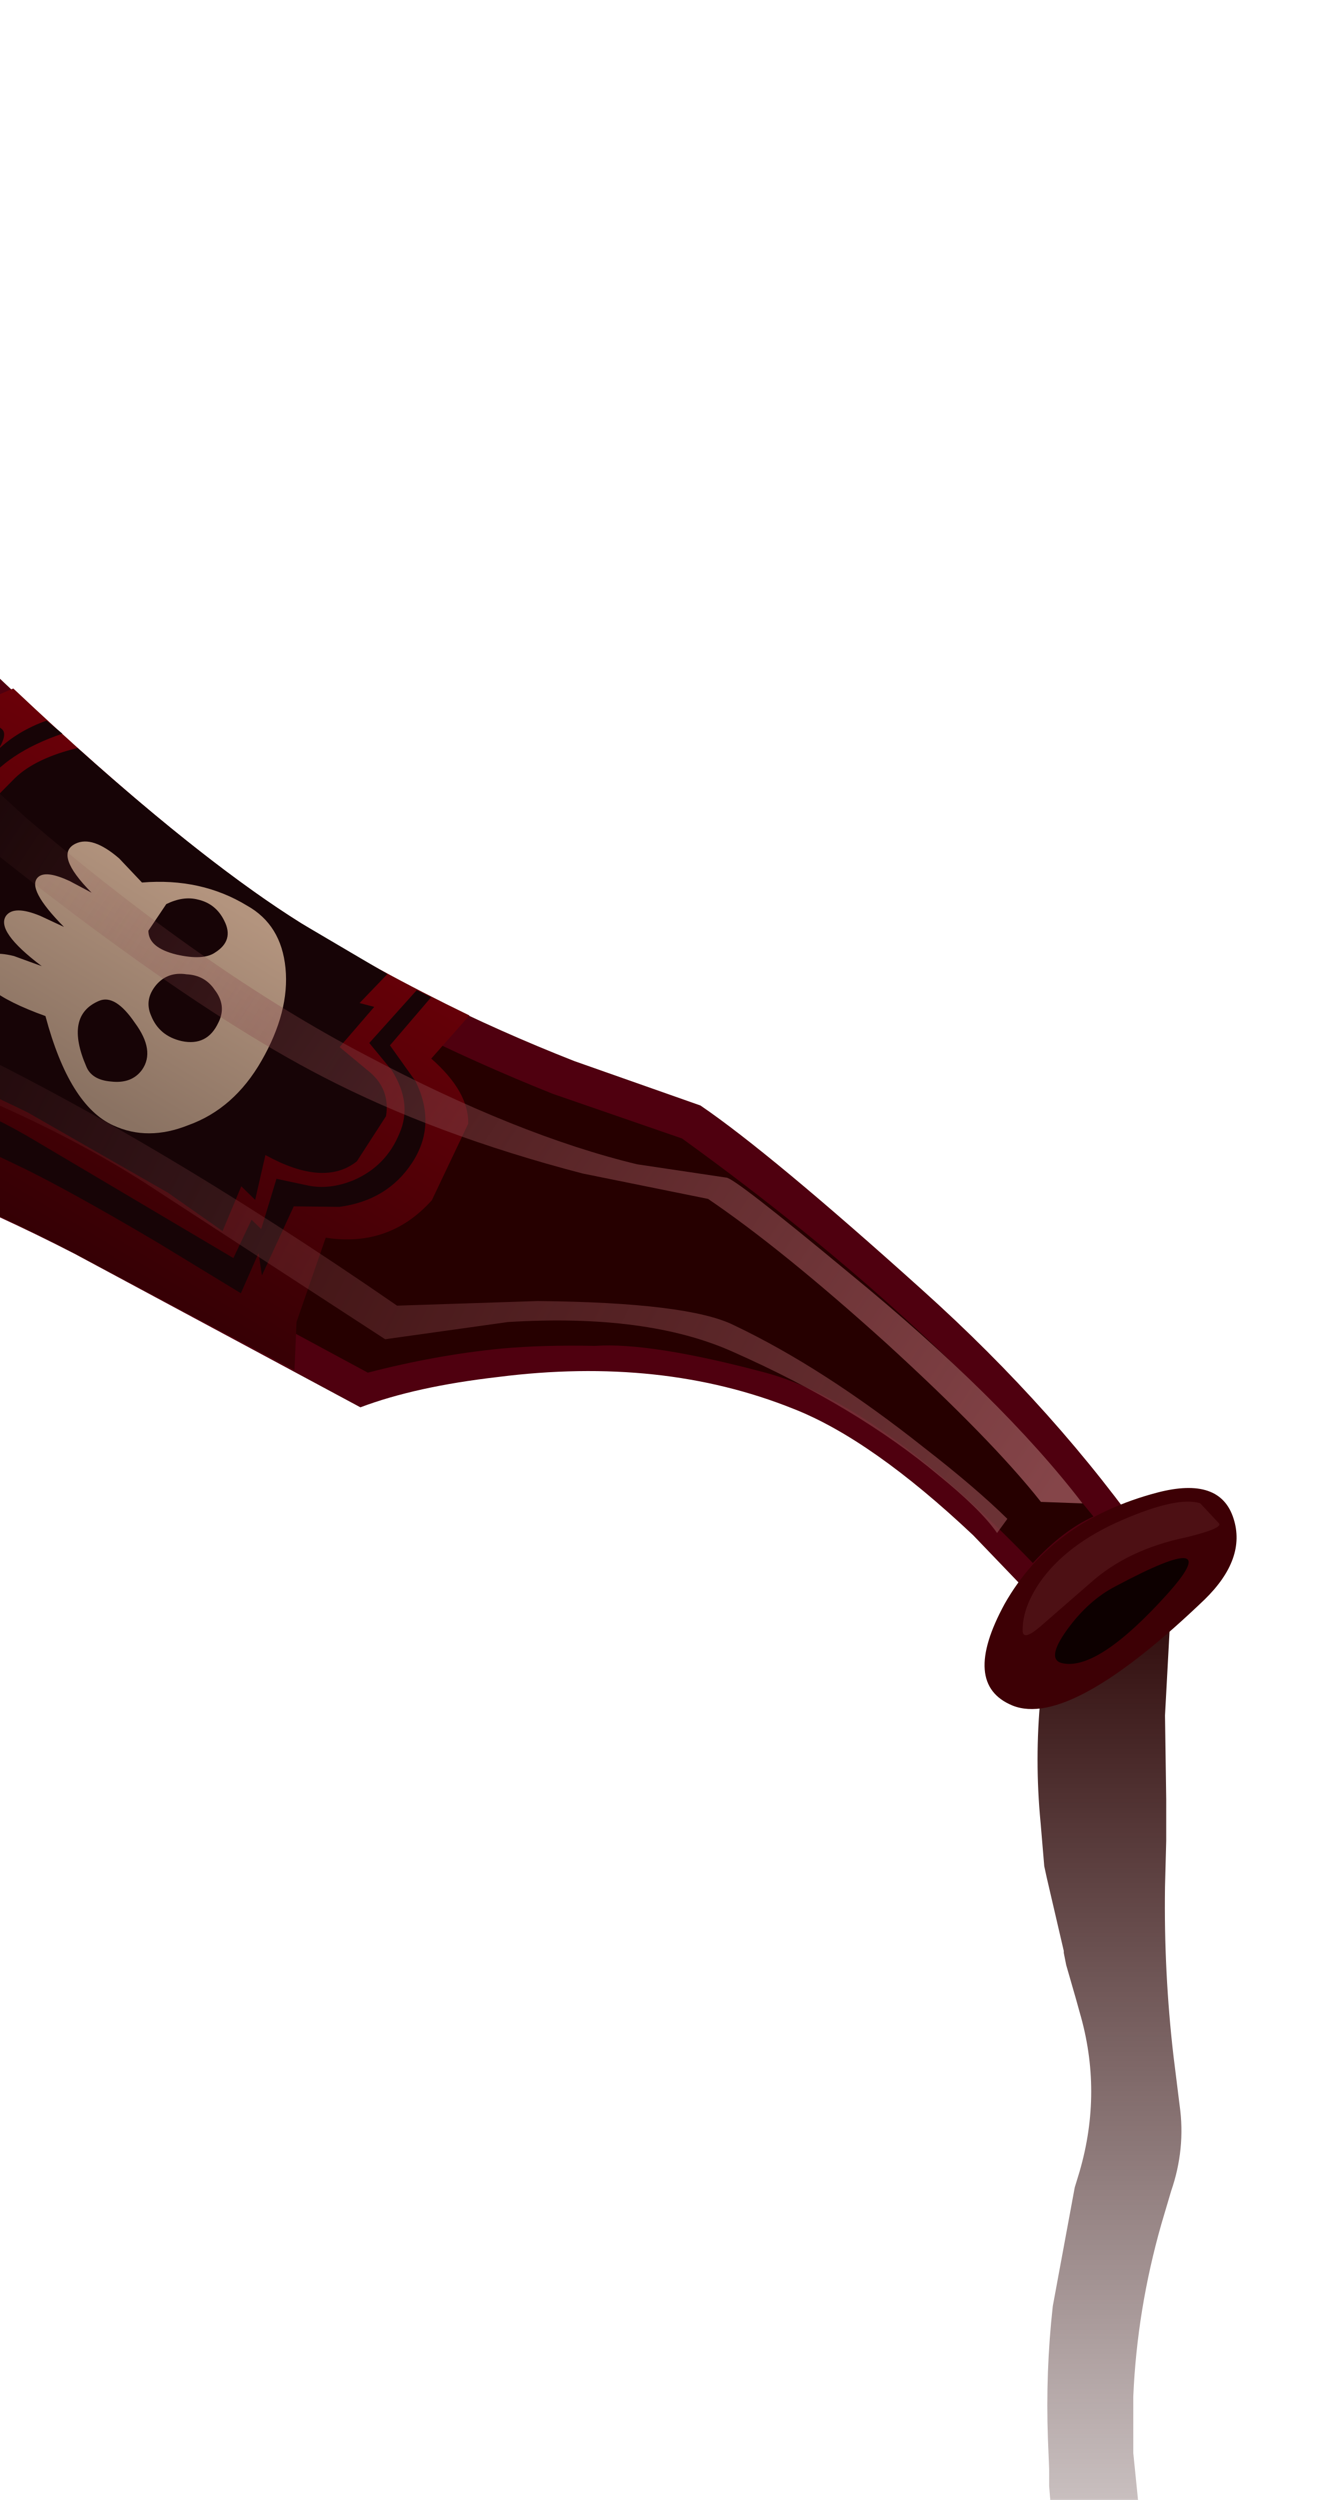 <?xml version="1.0" encoding="UTF-8" standalone="no"?>
<svg xmlns:xlink="http://www.w3.org/1999/xlink" height="85.85px" width="46.0px" xmlns="http://www.w3.org/2000/svg">
  <g transform="matrix(1.0, 0.0, 0.0, 1.0, 0.0, 0.0)">
    <use height="67.75" transform="matrix(0.838, 0.0, 0.0, 0.647, 35.623, 53.121)" width="5.9" xlink:href="#morphshape0"/>
    <use height="59.95" transform="matrix(-0.519, 0.853, -0.853, -0.519, 44.936, 49.379)" width="20.0" xlink:href="#shape0"/>
    <use height="3.4" transform="matrix(-0.519, 0.853, -0.853, -0.519, -3.307, 21.126)" width="18.5" xlink:href="#sprite0"/>
    <use height="0.8" transform="matrix(-0.519, 0.853, -0.853, -0.519, -7.524, 23.507)" width="5.2" xlink:href="#sprite1"/>
    <use height="0.7" transform="matrix(-0.519, 0.853, -0.853, -0.519, -5.707, 21.726)" width="1.6" xlink:href="#sprite2"/>
    <use height="2.45" transform="matrix(-0.519, 0.853, -0.853, -0.519, 40.952, 53.617)" width="5.35" xlink:href="#shape4"/>
    <clipPath id="clipPath0" transform="matrix(1.0, 0.0, 0.0, 1.0, 0.0, 0.0)">
      <use height="51.75" transform="matrix(-0.519, 0.853, -0.853, -0.519, 39.718, 48.54)" width="15.85" xlink:href="#shape5"/>
    </clipPath>
    <g clip-path="url(#clipPath0)">
      <use height="58.0" transform="matrix(-0.519, 0.853, -0.853, -0.519, 48.104, 45.522)" width="25.2" xlink:href="#shape6"/>
      <use height="2.0" transform="matrix(0.222, 0.974, -0.974, 0.222, 39.243, 50.027)" width="7.5" xlink:href="#shape7"/>
    </g>
    <use height="24.1" transform="matrix(-0.519, 0.853, -0.853, -0.519, 18.84, 34.829)" width="17.4" xlink:href="#shape8"/>
    <use height="48.8" transform="matrix(-0.519, 0.853, -0.853, -0.519, 35.1, 51.35)" width="9.4" xlink:href="#sprite3"/>
    <use height="50.75" transform="matrix(-0.519, 0.853, -0.853, -0.519, 38.85, 48.9)" width="4.35" xlink:href="#sprite4"/>
    <use height="4.25" transform="matrix(-0.519, 0.853, -0.853, -0.519, 42.04, 52.117)" width="7.0" xlink:href="#shape11"/>
    <use height="8.0" transform="matrix(0.856, 0.517, -0.517, 0.856, 28.321, 7.859)" width="8.4" xlink:href="#shape12"/>
  </g>
  <defs>
    <g id="morphshape0" transform="matrix(1.0, 0.0, 0.0, 1.0, 2.3, 28.0)">
      <path d="M-2.1 -20.75 L-2.15 -20.35 -2.15 -20.05 Q-2.4 -16.7 -2.15 -13.35 L-2.0 -11.05 -1.9 -10.45 -1.2 -6.55 -1.2 -6.45 -1.1 -5.8 -0.7 -4.0 -0.55 -3.3 Q0.4 0.9 -0.55 5.15 L-0.75 6.0 -1.65 12.3 Q-1.95 15.8 -1.85 19.35 L-1.8 20.95 -1.8 21.85 -1.5 26.65 -1.4 27.65 -0.8 32.3 -0.8 32.4 -0.8 32.6 -0.6 34.0 0.3 38.35 0.6 39.75 Q1.25 39.8 1.65 39.45 L2.05 38.85 2.15 38.75 2.2 38.55 Q2.35 38.05 2.5 37.6 L2.5 37.35 2.5 36.9 2.5 36.8 2.4 36.6 2.65 35.1 2.7 31.6 2.7 31.4 2.5 29.8 2.4 28.3 2.0 24.8 2.0 24.6 1.65 20.1 Q1.65 18.6 1.65 17.1 1.8 12.5 2.8 7.95 L3.2 6.2 3.2 6.2 Q3.8 3.95 3.55 1.65 L3.3 -0.95 Q2.9 -5.4 2.95 -9.95 L3.0 -12.4 3.0 -14.6 2.95 -19.05 3.15 -23.85 3.15 -23.85 Q3.2 -25.45 2.55 -26.5 1.9 -27.55 0.5 -28.0 L0.35 -28.0 0.25 -27.9 0.25 -27.8 0.15 -27.8 0.15 -27.75 0.1 -27.65 0.1 -27.65 0.1 -27.6 0.0 -27.6 -0.3 -27.45 -0.45 -27.4 -0.9 -27.0 -1.0 -26.9 Q-1.8 -25.75 -1.85 -24.4 -1.9 -22.6 -2.1 -20.75" fill="url(#gradient0)" fill-rule="evenodd" stroke="none"/>
      <path d="M-2.1 -20.75 Q-1.9 -22.6 -1.85 -24.4 -1.8 -25.75 -1.0 -26.9 L-0.9 -27.0 -0.45 -27.4 -0.3 -27.45 0.0 -27.6 0.1 -27.6 0.1 -27.65 0.1 -27.65 0.15 -27.75 0.15 -27.8 0.25 -27.8 0.25 -27.9 0.35 -28.0 0.5 -28.0 Q1.9 -27.55 2.55 -26.5 3.2 -25.45 3.15 -23.85 L3.15 -23.85 2.95 -19.05 3.0 -14.6 3.0 -12.4 2.95 -9.95 Q2.9 -5.4 3.3 -0.95 L3.55 1.65 Q3.8 3.95 3.2 6.2 L3.2 6.2 2.8 7.95 Q1.8 12.5 1.65 17.1 1.65 18.6 1.65 20.1 L2.0 24.6 2.0 24.8 2.4 28.3 2.5 29.8 2.7 31.4 2.7 31.6 2.65 35.1 2.4 36.6 2.5 36.8 2.5 36.9 2.5 37.35 2.5 37.6 Q2.35 38.05 2.2 38.55 L2.15 38.75 2.05 38.85 1.65 39.45 Q1.25 39.8 0.6 39.75 L0.3 38.35 -0.6 34.0 -0.8 32.6 -0.8 32.4 -0.8 32.3 -1.4 27.65 -1.5 26.65 -1.8 21.85 -1.8 20.95 -1.85 19.35 Q-1.95 15.8 -1.65 12.3 L-0.75 6.0 -0.55 5.15 Q0.4 0.9 -0.55 -3.3 L-0.7 -4.0 -1.1 -5.8 -1.2 -6.45 -1.2 -6.55 -1.9 -10.45 -2.0 -11.05 -2.15 -13.35 Q-2.4 -16.7 -2.15 -20.05 L-2.15 -20.35 -2.1 -20.75 Z" fill="none" stroke="#000000" stroke-linecap="round" stroke-linejoin="round" stroke-opacity="0.0" stroke-width="1.0"/>
    </g>
    <linearGradient gradientTransform="matrix(0.0, 0.041, -0.041, 0.0, 0.7, 5.9)" gradientUnits="userSpaceOnUse" id="gradient0" spreadMethod="pad" x1="-819.2" x2="819.2">
      <stop offset="0.0" stop-color="#260000"/>
      <stop offset="1.0" stop-color="#260000" stop-opacity="0.0"/>
    </linearGradient>
    <g id="shape0" transform="matrix(1.0, 0.0, 0.0, 1.0, 10.0, 29.95)">
      <path d="M-1.15 -21.85 Q-2.15 -17.15 -1.65 -14.3 -0.85 -9.5 2.7 -5.05 4.45 -2.8 6.05 -1.55 L6.65 9.6 Q7.05 15.25 8.55 21.75 9.3 25.0 10.0 27.15 9.75 27.85 8.4 28.6 5.65 30.0 0.05 30.0 -5.5 30.0 -8.3 28.4 L-10.0 26.75 Q-7.2 15.45 -7.1 8.85 -7.0 3.8 -7.95 -1.65 L-8.9 -6.15 Q-8.75 -9.05 -7.45 -15.95 -6.3 -22.1 -4.0 -27.3 L-0.05 -26.0 -1.15 -21.85" fill="#4f000f" fill-rule="evenodd" stroke="none"/>
      <path d="M-3.4 -29.8 Q2.8 -28.15 3.15 -26.05 3.45 -24.15 0.3 -24.0 -3.0 -23.9 -5.7 -26.5 -7.3 -28.05 -6.3 -29.2 -5.35 -30.3 -3.4 -29.8" fill="#3d0005" fill-rule="evenodd" stroke="none"/>
    </g>
    <g id="sprite0" transform="matrix(1.0, 0.0, 0.0, 1.0, 0.0, 0.05)">
      <use height="3.4" transform="matrix(1.0, 0.0, 0.0, 1.0, 0.0, -0.05)" width="18.5" xlink:href="#shape1"/>
    </g>
    <g id="shape1" transform="matrix(1.0, 0.0, 0.0, 1.0, 0.05, 0.0)">
      <path d="M9.65 1.75 Q13.05 1.65 15.15 0.95 L17.7 0.1 Q19.35 -0.15 17.45 1.3 15.55 2.75 12.1 3.2 8.55 3.65 5.0 3.05 1.9 2.5 0.65 1.6 -0.4 0.85 0.15 0.3 L1.75 0.2 Q5.5 1.95 9.65 1.75" fill="#612416" fill-rule="evenodd" stroke="none"/>
    </g>
    <g id="sprite1" transform="matrix(1.0, 0.0, 0.0, 1.0, 0.05, 0.0)">
      <use height="0.85" transform="matrix(1.0, 0.0, 0.0, 0.941, -0.05, 0.003)" width="5.2" xlink:href="#shape2"/>
    </g>
    <g id="shape2" transform="matrix(1.0, 0.0, 0.0, 1.0, 0.05, 0.05)">
      <path d="M2.15 0.05 L4.75 0.45 Q5.7 0.7 4.45 0.75 L0.5 0.35 Q-0.45 0.05 0.3 0.0 L2.15 0.05" fill="#e88069" fill-rule="evenodd" stroke="none"/>
    </g>
    <g id="sprite2" transform="matrix(1.0, 0.0, 0.0, 1.0, 0.0, 0.05)">
      <use height="0.7" transform="matrix(0.97, 0.0, 0.0, 1.0, 0.0, -0.05)" width="1.65" xlink:href="#shape3"/>
    </g>
    <g id="shape3" transform="matrix(1.0, 0.0, 0.0, 1.0, 0.0, 0.05)">
      <path d="M0.95 0.0 Q1.7 0.1 1.65 0.45 L0.65 0.55 Q-0.2 0.3 0.05 0.1 L0.95 0.0" fill="#e88069" fill-rule="evenodd" stroke="none"/>
    </g>
    <g id="shape4" transform="matrix(1.0, 0.0, 0.0, 1.0, 4.3, 28.75)">
      <path d="M-2.2 -26.95 Q-6.0 -29.2 -2.85 -28.6 0.55 -27.95 1.0 -26.8 1.25 -26.2 -0.05 -26.3 -1.3 -26.4 -2.2 -26.95" fill="#0d0000" fill-rule="evenodd" stroke="none"/>
    </g>
    <g id="shape5" transform="matrix(1.0, 0.0, 0.0, 1.0, 8.0, 25.05)">
      <path d="M0.05 -7.35 Q0.95 -5.8 1.8 -4.65 3.15 -2.85 4.9 -1.15 L5.5 10.4 Q5.7 15.9 7.85 24.7 7.6 25.2 6.5 25.7 4.3 26.7 0.0 26.7 -4.75 26.7 -6.85 25.55 L-8.0 24.35 -6.9 19.95 Q-5.8 14.55 -5.7 9.4 -5.65 4.05 -6.6 -1.6 L-7.6 -6.2 Q-6.75 -16.95 -3.85 -25.05 -2.9 -24.4 -1.4 -24.1 -3.35 -16.7 -2.2 -12.8 -1.05 -8.9 0.05 -7.35" fill="#00ff00" fill-rule="evenodd" stroke="none"/>
    </g>
    <g id="shape6" transform="matrix(1.0, 0.0, 0.0, 1.0, 14.95, 30.65)">
      <path d="M-13.65 12.4 Q-19.45 -12.25 0.75 -30.65 L10.25 27.35 -10.55 27.35 -13.65 12.4" fill="#260000" fill-rule="evenodd" stroke="none"/>
    </g>
    <g id="shape7" transform="matrix(1.0, 0.0, 0.0, 1.0, 3.75, 1.0)">
      <path d="M-0.1 -1.0 L0.9 -0.7 1.45 -0.85 1.9 -0.65 2.35 -0.85 Q2.95 -0.85 3.35 -0.4 3.8 -0.2 3.55 0.15 L3.25 0.4 0.95 0.8 Q-1.0 1.15 -2.65 0.85 L-3.7 0.4 -3.75 0.1 -3.55 -0.2 -3.55 -0.3 Q-3.25 -0.3 -3.2 -0.45 L-2.75 -0.45 -1.6 -0.7 -0.1 -1.0" fill="#c7424c" fill-rule="evenodd" stroke="none"/>
      <path d="M0.4 -0.7 Q6.1 -0.2 2.05 0.55 -2.3 1.35 -3.45 0.45 -4.05 0.05 -2.5 -0.4 L0.4 -0.7" fill="#3b0c10" fill-rule="evenodd" stroke="none"/>
    </g>
    <g id="shape8" transform="matrix(1.0, 0.0, 0.0, 1.0, 8.85, 0.05)">
      <path d="M-7.1 8.85 Q-7.05 5.9 -7.4 2.25 L-5.45 2.6 Q-5.15 0.9 -4.2 0.35 L-1.3 0.05 Q0.85 0.45 1.7 2.5 L4.7 1.85 6.15 1.05 6.65 9.6 Q7.0 15.15 8.55 21.9 4.6 24.3 -0.6 24.05 -5.8 23.8 -8.85 21.5 -7.15 13.5 -7.1 8.85" fill="url(#gradient1)" fill-rule="evenodd" stroke="none"/>
      <path d="M-7.1 8.85 L-7.15 5.4 -5.8 5.7 -5.95 5.2 -4.15 5.5 -3.95 4.15 Q-3.8 3.25 -2.95 2.9 L-1.1 2.95 Q0.25 3.45 0.35 5.75 L1.85 5.25 1.7 5.9 3.35 5.65 3.2 7.95 3.35 13.5 Q3.75 17.85 4.45 20.05 L3.3 20.25 1.6 20.45 0.6 20.5 1.25 20.75 Q1.9 20.95 1.7 21.25 1.5 21.65 0.2 21.75 L-3.05 21.65 -5.15 21.25 Q-5.4 21.0 -4.8 20.65 L-4.15 20.35 -6.25 19.85 Q-7.2 19.6 -8.25 18.55 -7.15 12.6 -7.1 8.85" fill="#170406" fill-rule="evenodd" stroke="none"/>
      <path d="M-4.8 4.7 L-7.2 4.25 -7.25 3.7 -5.1 4.05 -4.5 2.65 Q-3.6 1.25 -2.05 1.3 -0.5 1.35 0.55 2.65 L1.35 4.0 3.95 3.7 3.35 4.2 4.85 4.0 4.85 7.4 Q4.9 11.15 5.1 13.0 5.4 16.0 6.35 21.05 L4.15 21.5 Q4.9 21.9 4.35 22.25 L2.8 22.85 Q1.2 23.2 -1.9 22.85 -7.7 22.25 -7.45 21.1 -7.4 20.85 -6.8 20.85 -7.7 20.6 -8.5 19.95 L-8.4 19.25 Q-6.85 20.55 -5.4 20.65 L-6.05 21.05 Q-6.5 21.4 -5.35 21.75 L-2.7 22.25 3.05 21.95 Q3.3 21.65 2.9 21.3 L2.4 21.0 5.45 20.5 Q4.15 16.75 4.05 13.1 L3.95 4.85 2.5 5.0 2.6 4.55 0.85 5.0 0.5 4.0 Q0.25 3.25 -0.5 2.7 -1.5 2.0 -2.7 2.2 -3.8 2.35 -4.4 3.55 L-4.8 4.7" fill="#170406" fill-rule="evenodd" stroke="none"/>
      <path d="M-1.2 11.95 Q-1.7 13.05 -1.2 13.4 -0.15 14.15 0.95 12.6 1.25 12.2 0.95 11.6 0.65 10.95 0.05 10.9 -0.75 10.85 -1.2 11.95 M-2.7 9.5 Q-3.35 9.55 -3.6 10.2 -3.85 10.75 -3.55 11.3 -3.3 11.9 -2.7 12.0 -2.05 12.1 -1.7 11.6 -1.25 11.0 -1.5 10.25 -1.8 9.4 -2.7 9.5 M-5.8 11.15 Q-6.15 11.7 -5.95 12.3 -5.8 12.8 -5.25 13.15 L-4.15 13.2 Q-3.65 12.9 -3.95 11.95 -4.25 11.05 -4.7 10.85 -5.4 10.5 -5.8 11.15 M-5.45 14.25 Q-6.65 12.6 -6.65 10.75 -6.7 9.4 -5.5 8.5 -4.3 7.6 -2.35 7.55 -0.45 7.5 0.85 8.55 2.05 9.45 2.2 10.75 2.4 12.4 0.2 14.7 0.75 17.4 -0.2 17.55 -0.7 17.65 -1.0 16.7 L-1.2 15.7 Q-1.4 17.7 -2.05 17.65 -2.5 17.6 -2.65 16.65 L-2.75 15.75 Q-3.2 17.55 -3.75 17.4 -4.1 17.3 -4.2 16.4 L-4.25 15.55 Q-4.7 17.35 -5.4 16.9 -5.95 16.55 -5.75 15.35 L-5.45 14.25" fill="url(#gradient2)" fill-rule="evenodd" stroke="none"/>
    </g>
    <linearGradient gradientTransform="matrix(0.011, 0.0, 0.0, -0.011, -0.15, 12.0)" gradientUnits="userSpaceOnUse" id="gradient1" spreadMethod="pad" x1="-819.2" x2="819.2">
      <stop offset="0.0" stop-color="#6b0008"/>
      <stop offset="1.0" stop-color="#2e0004"/>
    </linearGradient>
    <linearGradient gradientTransform="matrix(0.005, 0.0, 0.0, -0.005, -2.25, 12.6)" gradientUnits="userSpaceOnUse" id="gradient2" spreadMethod="pad" x1="-819.2" x2="819.2">
      <stop offset="0.0" stop-color="#b3947e"/>
      <stop offset="1.0" stop-color="#8a7262"/>
    </linearGradient>
    <g id="sprite3" transform="matrix(1.0, 0.0, 0.0, 1.0, 0.0, 0.0)">
      <use height="48.8" transform="matrix(1.0, 0.0, 0.0, 1.0, 0.0, 0.0)" width="9.4" xlink:href="#shape9"/>
    </g>
    <g id="shape9" transform="matrix(1.0, 0.0, 0.0, 1.0, 0.0, 0.0)">
      <path d="M0.15 11.5 Q-0.2 8.1 0.35 3.7 0.6 1.5 0.95 0.0 L1.55 0.05 Q1.15 0.95 0.9 2.8 0.35 6.45 0.95 11.05 1.35 14.25 4.1 18.2 L6.8 21.5 6.5 31.4 Q6.4 36.45 7.9 42.85 L9.4 48.3 8.05 48.8 Q7.65 48.1 7.2 46.65 6.25 43.75 5.85 40.15 5.0 32.2 5.6 21.75 L2.95 17.7 Q0.3 13.25 0.15 11.5" fill="url(#gradient3)" fill-rule="evenodd" stroke="none"/>
    </g>
    <linearGradient gradientTransform="matrix(0.002, 0.027, 0.027, -0.002, 4.3, 22.95)" gradientUnits="userSpaceOnUse" id="gradient3" spreadMethod="pad" x1="-819.2" x2="819.2">
      <stop offset="0.0" stop-color="#854549" stop-opacity="0.729"/>
      <stop offset="1.0" stop-color="#854549" stop-opacity="0.0"/>
    </linearGradient>
    <g id="sprite4" transform="matrix(1.0, 0.0, 0.0, 1.0, 0.0, 0.0)">
      <use height="50.75" transform="matrix(1.0, 0.0, 0.0, 1.0, 0.0, 0.0)" width="4.35" xlink:href="#shape10"/>
    </g>
    <g id="shape10" transform="matrix(1.0, 0.0, 0.0, 1.0, 0.0, 0.0)">
      <path d="M0.95 16.45 L2.45 20.6 Q3.95 25.6 4.25 29.95 4.75 36.95 2.5 50.75 L1.55 50.5 Q0.6 50.3 0.6 50.1 L1.95 43.3 Q3.25 35.25 2.85 29.1 2.5 23.2 1.2 19.15 L0.0 16.3 Q-0.15 16.1 0.6 11.0 1.55 4.25 3.2 0.0 L3.9 1.25 Q2.95 3.8 2.0 8.65 1.1 13.4 0.95 16.45" fill="url(#gradient4)" fill-rule="evenodd" stroke="none"/>
    </g>
    <linearGradient gradientTransform="matrix(-0.001, 0.028, 0.028, 0.001, 2.2, 24.0)" gradientUnits="userSpaceOnUse" id="gradient4" spreadMethod="pad" x1="-819.2" x2="819.2">
      <stop offset="0.0" stop-color="#854549"/>
      <stop offset="1.0" stop-color="#854549" stop-opacity="0.0"/>
    </linearGradient>
    <g id="shape11" transform="matrix(1.0, 0.0, 0.0, 1.0, 6.15, 28.9)">
      <path d="M-5.9 -28.85 Q-5.85 -29.1 -4.9 -28.15 -3.5 -26.65 -1.85 -26.15 L0.35 -25.45 Q1.1 -25.2 0.75 -25.0 0.1 -24.6 -0.95 -24.65 -2.55 -24.75 -4.25 -25.95 -5.95 -27.15 -6.15 -27.95 L-5.9 -28.85" fill="#4d1014" fill-rule="evenodd" stroke="none"/>
    </g>
    <g id="shape12" transform="matrix(1.0, 0.0, 0.0, 1.0, 5.1, 3.45)">
      <path d="M-3.3 0.95 L-5.1 -0.85 -4.75 -1.7 Q-4.0 -2.6 -2.15 -3.2 L1.65 -3.0 3.3 -2.2 0.6 1.65 -3.3 0.95" fill="#b89042" fill-opacity="0.0" fill-rule="evenodd" stroke="none"/>
      <path d="M2.4 3.45 L1.85 4.0 Q1.05 4.6 -0.35 4.55 L-1.9 4.2 -2.6 3.85 -3.9 1.4 -5.1 -0.85 -3.9 -0.15 Q-2.35 0.45 -0.8 0.25 0.65 0.05 2.1 -1.05 L3.3 -2.2 2.65 1.15 2.4 3.45" fill="#d6ab56" fill-opacity="0.0" fill-rule="evenodd" stroke="none"/>
      <path d="M-3.3 1.85 Q-3.4 1.1 -2.85 1.55 -2.35 1.9 -2.5 2.35 -2.7 2.7 -3.0 2.5 L-3.3 1.85" fill="url(#gradient5)" fill-rule="evenodd" stroke="none"/>
      <path d="M-1.85 2.8 Q-1.9 2.25 -1.35 2.55 -0.85 2.8 -0.95 3.3 -1.1 3.8 -1.45 3.45 L-1.85 2.8" fill="url(#gradient6)" fill-rule="evenodd" stroke="none"/>
      <path d="M-0.85 1.9 Q-1.0 1.4 -0.6 1.65 -0.25 1.9 -0.25 2.15 -0.2 2.4 -0.55 2.3 L-0.85 1.9" fill="url(#gradient7)" fill-rule="evenodd" stroke="none"/>
      <path d="M1.1 3.5 Q0.95 3.05 1.35 3.05 1.8 3.1 1.7 3.55 L1.4 3.9 1.1 3.5" fill="url(#gradient8)" fill-rule="evenodd" stroke="none"/>
      <path d="M2.1 0.3 Q2.05 -0.1 2.35 -0.15 2.6 -0.15 2.5 0.2 L2.25 0.6 Q2.05 0.55 2.1 0.3" fill="url(#gradient9)" fill-rule="evenodd" stroke="none"/>
      <path d="M0.8 0.15 Q0.95 -0.3 1.25 -0.3 1.5 -0.25 1.4 0.15 L1.05 0.4 Q0.75 0.35 0.8 0.15" fill="url(#gradient10)" fill-rule="evenodd" stroke="none"/>
      <path d="M-4.0 -1.25 L-3.25 -1.25 Q-2.9 -1.2 -3.0 -0.85 L-3.85 -0.8 Q-4.55 -1.15 -4.0 -1.25" fill="url(#gradient11)" fill-rule="evenodd" stroke="none"/>
      <path d="M-1.25 -0.65 L-0.35 -0.8 Q0.15 -0.75 0.05 -0.4 0.0 -0.1 -0.75 -0.25 -1.6 -0.5 -1.25 -0.65" fill="url(#gradient12)" fill-rule="evenodd" stroke="none"/>
      <path d="M-2.05 -1.55 L-1.5 -1.65 Q-1.15 -1.6 -1.3 -1.35 L-1.85 -1.25 Q-2.3 -1.4 -2.05 -1.55" fill="url(#gradient13)" fill-rule="evenodd" stroke="none"/>
      <path d="M-2.95 -2.55 L-2.05 -2.65 Q-1.6 -2.45 -2.0 -2.35 L-2.8 -2.3 Q-3.25 -2.35 -2.95 -2.55" fill="url(#gradient14)" fill-rule="evenodd" stroke="none"/>
      <path d="M0.0 -2.5 L0.75 -2.65 1.05 -2.3 Q0.9 -2.0 0.3 -2.15 -0.3 -2.35 0.0 -2.5" fill="url(#gradient15)" fill-rule="evenodd" stroke="none"/>
      <path d="M1.15 -1.65 Q1.25 -2.0 1.7 -2.0 2.2 -2.05 1.95 -1.7 L1.45 -1.4 Q1.15 -1.45 1.15 -1.65" fill="url(#gradient16)" fill-rule="evenodd" stroke="none"/>
    </g>
    <linearGradient gradientTransform="matrix(7.0E-4, -2.0E-4, -2.0E-4, -8.0E-4, -3.05, 2.05)" gradientUnits="userSpaceOnUse" id="gradient5" spreadMethod="pad" x1="-819.2" x2="819.2">
      <stop offset="0.0" stop-color="#82662e" stop-opacity="0.0"/>
      <stop offset="1.0" stop-color="#d6ab56" stop-opacity="0.0"/>
    </linearGradient>
    <linearGradient gradientTransform="matrix(8.0E-4, -2.0E-4, -2.0E-4, -9.0E-4, -1.5, 3.05)" gradientUnits="userSpaceOnUse" id="gradient6" spreadMethod="pad" x1="-819.2" x2="819.2">
      <stop offset="0.0" stop-color="#82662e" stop-opacity="0.0"/>
      <stop offset="1.0" stop-color="#d6ab56" stop-opacity="0.0"/>
    </linearGradient>
    <linearGradient gradientTransform="matrix(5.0E-4, -1.0E-4, -2.0E-4, -6.0E-4, -0.65, 2.0)" gradientUnits="userSpaceOnUse" id="gradient7" spreadMethod="pad" x1="-819.2" x2="819.2">
      <stop offset="0.0" stop-color="#82662e" stop-opacity="0.0"/>
      <stop offset="1.0" stop-color="#d6ab56" stop-opacity="0.0"/>
    </linearGradient>
    <linearGradient gradientTransform="matrix(6.0E-4, -2.0E-4, -2.0E-4, -7.0E-4, 1.3, 3.5)" gradientUnits="userSpaceOnUse" id="gradient8" spreadMethod="pad" x1="-819.2" x2="819.2">
      <stop offset="0.0" stop-color="#82662e" stop-opacity="0.0"/>
      <stop offset="1.0" stop-color="#d6ab56" stop-opacity="0.0"/>
    </linearGradient>
    <linearGradient gradientTransform="matrix(5.0E-4, -1.0E-4, -2.0E-4, -5.0E-4, 2.2, 0.25)" gradientUnits="userSpaceOnUse" id="gradient9" spreadMethod="pad" x1="-819.2" x2="819.2">
      <stop offset="0.0" stop-color="#82662e" stop-opacity="0.0"/>
      <stop offset="1.0" stop-color="#d6ab56" stop-opacity="0.0"/>
    </linearGradient>
    <linearGradient gradientTransform="matrix(7.0E-4, -2.0E-4, -2.0E-4, -7.0E-4, 1.0, 0.1)" gradientUnits="userSpaceOnUse" id="gradient10" spreadMethod="pad" x1="-819.2" x2="819.2">
      <stop offset="0.0" stop-color="#82662e" stop-opacity="0.0"/>
      <stop offset="1.0" stop-color="#d6ab56" stop-opacity="0.0"/>
    </linearGradient>
    <linearGradient gradientTransform="matrix(0.001, -3.0E-4, -3.0E-4, -0.001, -3.75, -0.95)" gradientUnits="userSpaceOnUse" id="gradient11" spreadMethod="pad" x1="-819.2" x2="819.2">
      <stop offset="0.0" stop-color="#82662e" stop-opacity="0.0"/>
      <stop offset="1.0" stop-color="#d6ab56" stop-opacity="0.0"/>
    </linearGradient>
    <linearGradient gradientTransform="matrix(0.001, -4.0E-4, -4.0E-4, -0.001, -0.85, -0.45)" gradientUnits="userSpaceOnUse" id="gradient12" spreadMethod="pad" x1="-819.2" x2="819.2">
      <stop offset="0.0" stop-color="#82662e" stop-opacity="0.0"/>
      <stop offset="1.0" stop-color="#d6ab56" stop-opacity="0.0"/>
    </linearGradient>
    <linearGradient gradientTransform="matrix(9.0E-4, -2.0E-4, -3.0E-4, -9.0E-4, -1.8, -1.4)" gradientUnits="userSpaceOnUse" id="gradient13" spreadMethod="pad" x1="-819.2" x2="819.2">
      <stop offset="0.0" stop-color="#82662e" stop-opacity="0.0"/>
      <stop offset="1.0" stop-color="#d6ab56" stop-opacity="0.0"/>
    </linearGradient>
    <linearGradient gradientTransform="matrix(0.001, -3.0E-4, -3.0E-4, -0.001, -2.65, -2.45)" gradientUnits="userSpaceOnUse" id="gradient14" spreadMethod="pad" x1="-819.2" x2="819.2">
      <stop offset="0.0" stop-color="#82662e" stop-opacity="0.0"/>
      <stop offset="1.0" stop-color="#d6ab56" stop-opacity="0.0"/>
    </linearGradient>
    <linearGradient gradientTransform="matrix(0.001, -3.0E-4, -3.0E-4, -0.001, 0.25, -2.35)" gradientUnits="userSpaceOnUse" id="gradient15" spreadMethod="pad" x1="-819.2" x2="819.2">
      <stop offset="0.0" stop-color="#82662e" stop-opacity="0.0"/>
      <stop offset="1.0" stop-color="#d6ab56" stop-opacity="0.0"/>
    </linearGradient>
    <linearGradient gradientTransform="matrix(9.0E-4, -2.0E-4, -2.0E-4, -0.001, 1.4, -1.75)" gradientUnits="userSpaceOnUse" id="gradient16" spreadMethod="pad" x1="-819.2" x2="819.2">
      <stop offset="0.0" stop-color="#82662e" stop-opacity="0.0"/>
      <stop offset="1.0" stop-color="#d6ab56" stop-opacity="0.0"/>
    </linearGradient>
  </defs>
</svg>
